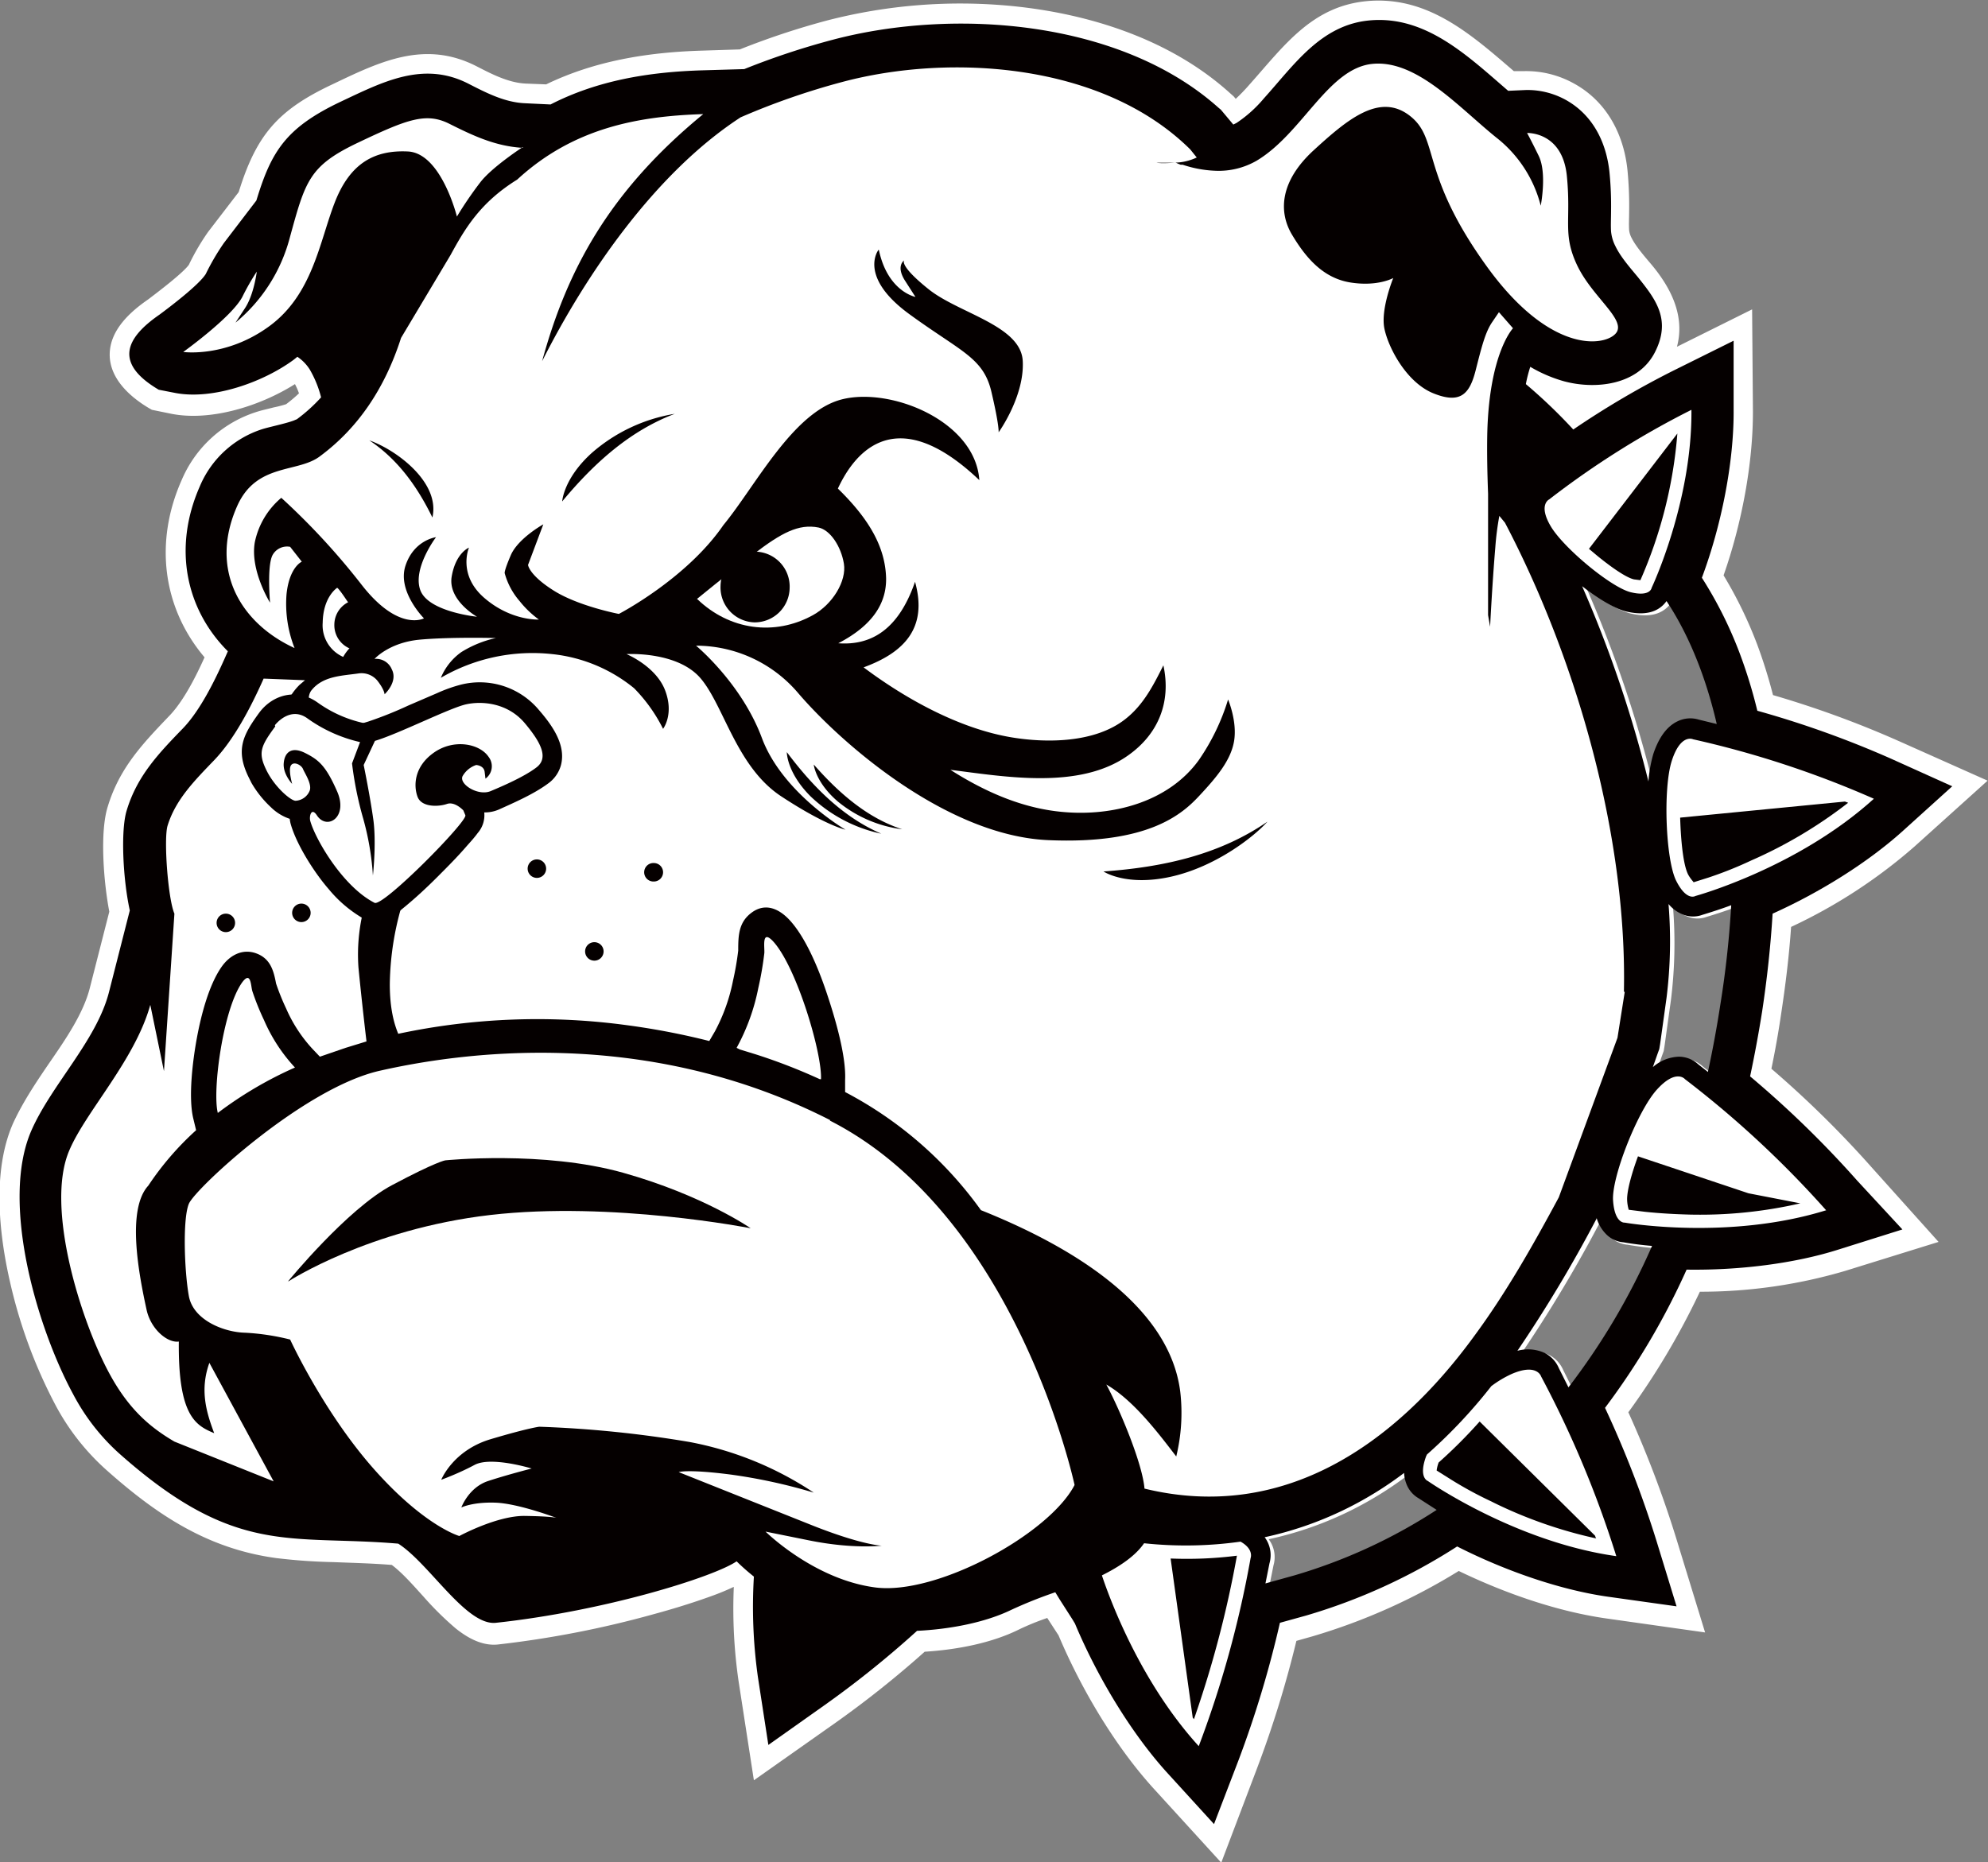 <svg id="Layer_1" data-name="Layer 1" xmlns="http://www.w3.org/2000/svg" viewBox="0 0 494.7 463.5"><rect x="0" y="0" width="494.7" height="463.5" fill="#808080" stroke="none"/><title>Bulldog713_2c2</title><path d="M193.5,34.2q1.4-6.7,2.4-13.5c1.1-7.2,2-14.5,2.5-21.8a130,130,0,0,0,30.7-20l18.2-16.4-22.2-9.9a248.9,248.9,0,0,0-31.2-11.4A125.2,125.2,0,0,0,190-71.3a105,105,0,0,0-8.4-17.3c4.5-12.8,7.4-28,7.3-41.3l-.2-24.9-18.7,9.3c2-7.5-1.3-14.4-6.3-20.4-1.6-1.9-3.9-4.5-5-6.7a5.4,5.4,0,0,1-.6-1.9c-.1-1.5,0-3.1,0-4.6a91,91,0,0,0-.4-10.2c-.9-9.2-5.3-17.3-13.3-21.7a24.5,24.5,0,0,0-12.4-3.1h-2.6c-10.8-9.3-21.6-18.9-36.8-17.4-13.7,1.4-20.6,11.4-29.2,21a44.7,44.7,0,0,1-3.2,3.3l-.5-.6-.9-.8C44-222,23.8-228.4,4.5-230.3a132.4,132.4,0,0,0-46,3.6,192.4,192.4,0,0,0-21.7,7.2l-9.4.3c-13.4.4-26.6,2.5-38.8,8.4l-5.1-.2c-4.3-.2-8.5-2.4-12.2-4.3-12.9-6.6-24-1.2-35.9,4.5-13.6,6.4-18.9,12.6-23.3,26.8l-7.6,9.9a57.5,57.5,0,0,0-4.8,8.2c-1.5,2.1-8,7-10.1,8.6-4.5,3.1-9.5,7.6-9.6,13.6s4.9,10.6,9.8,13.5l.7.4,4.9,1c9.7,1.9,22-1.9,30.7-7.4a17,17,0,0,1,1,2.3,36,36,0,0,1-3.2,2.7,27.6,27.6,0,0,1-3.1.8c-1.5.4-3,.7-4.5,1.2a30.1,30.1,0,0,0-18.4,16.9c-6.8,15.3-4.8,31.7,5.7,44.1-2.2,4.9-5.3,11-8.8,14.6-6.7,7-12.4,13-15.3,22.6-2,6.4-1,18.8.4,26.1L-225,14.3c-1.6,6.1-5.8,12.3-9.3,17.4s-7.2,10.5-9.8,16.2c-5.1,11.7-3.5,27.2-.7,39.4a124.4,124.4,0,0,0,11.3,30.6A58.4,58.4,0,0,0-220.9,134c12.8,11.4,25.4,19.7,42.4,22a142.6,142.6,0,0,0,14.3,1c4.8.2,9.6.3,14.4.7,2.8,2.1,5.7,5.5,7.9,7.9a77,77,0,0,0,8,7.9c3,2.4,6.6,4.4,10.5,4A248.3,248.3,0,0,0-84.8,170c4.8-1.3,9.7-2.8,14.4-4.5,1.7-.6,3.7-1.4,5.6-2.3h.1a125.8,125.8,0,0,0,1.2,23.5l3.8,24.6,20-14.1a251.5,251.5,0,0,0,22.5-17.9c7.9-.5,16.6-2.1,23.6-5.6a63.5,63.5,0,0,1,6.9-2.8l2.4,3.7.4.6c5.7,13.5,14.2,27.8,23.9,38.4l16.6,18.2,8.8-23.2a266.6,266.6,0,0,0,9.9-32l3.9-1.1a149.6,149.6,0,0,0,36.5-16.3c11.6,5.6,24.8,10.2,37.3,11.9l24,3.4-7.3-23.8a265.7,265.7,0,0,0-11.8-31,184.8,184.8,0,0,0,17.8-30,127.1,127.1,0,0,0,36.2-5.2l23.2-7.2L218.5,58.8A258.4,258.4,0,0,0,193.5,34.2ZM158.5-79.1c2.6.6,5.6.8,8-.7a6.9,6.9,0,0,0,2-1.9c4,6,9.1,15.9,12.5,30.6l-4.5-1.1a7.2,7.2,0,0,0-5.2.4c-3.2,1.5-5,4.9-6.1,8.2a34,34,0,0,0-1.2,6.8,302,302,0,0,0-16.5-48.6C151.4-82.3,155.5-79.8,158.5-79.1ZM-29,164.3c-15.3-2.1-27.3-13.9-27.3-13.9l10.9,2.2c10.9,2.2,18,1.3,18,1.3s-4.7-.1-16.9-4.9l-33.7-13.3s1.9-.8,12.9.6a136.4,136.4,0,0,1,20.7,4.5,83.6,83.6,0,0,0-30.9-12.6,281.4,281.4,0,0,0-37.4-3.8s-2.7.2-12.1,3.1-12.3,10.1-12.3,10.1,4.1-1.6,8.3-3.7,14.2.9,14.2.9-5.8,1.5-10.8,3.1-6.7,6.6-6.7,6.6,2.8-1.3,8.5-1.2,15.3,3.8,15.3,3.8-1.1-.3-7.9-.5-16.3,5-16.3,5-8.7-2.5-21.2-16.6-20.9-32.3-20.9-32.3a58.2,58.2,0,0,0-11.2-1.7c-5.2-.1-12.9-3.1-14-9.1s-1.6-19.2,0-23,28.5-28.8,47.5-33.1S-86.8,24.3-40.2,48.1s60.9,90.7,60.9,90.7C14.3,151-13.7,166.4-29,164.3Zm104.8-3.5-7.2,2,1-5a7.4,7.4,0,0,0-1.2-6.5,87.4,87.4,0,0,0,19.3-6.6,89.6,89.6,0,0,0,15.4-9.4,8.7,8.7,0,0,0,.6,2.8,7,7,0,0,0,3,3.5l4.5,2.9A133.6,133.6,0,0,1,75.8,160.8ZM38.2,139.8c-.5-6.2-6.1-19.6-9.5-25.9,6.8,3.9,13.1,12.4,17.4,17.9a45.9,45.9,0,0,0,1-16.1C44,92.6,16.3,78.1-2.7,70.5A96.8,96.8,0,0,0-36.3,41V38.2c.2-6.2-2.7-16.3-4.7-22s-5.3-13.7-9.3-18c-2.5-2.7-6-4-9.2-1.7s-3.4,5.7-3.4,9.5a72.8,72.8,0,0,1-1.3,7.5A45,45,0,0,1-68.6,26L-70,28.4a180.3,180.3,0,0,0-20.2-3.9,166,166,0,0,0-57.2,2.1c-1-2.3-2.1-6.2-2.1-12.3a72.2,72.2,0,0,1,3.8-22.2L-152.9-3l-3-1.8a45.8,45.8,0,0,0-1.4,14.9c.4,5.2,1.4,13.4,2,18.4l-5.2,1.6-6.4,2.2-1.9-2a36,36,0,0,1-6.5-10,56.7,56.7,0,0,1-2.5-6.2c-.7-3.3-1.3-6.2-4.9-7.5s-6.7.6-8.7,3.4c-3.3,4.6-5.1,12-6.1,17.6s-2.2,14.7-.9,20.1l.7,2.9a73.2,73.2,0,0,0-11.9,13.8c-5.5,6-2.3,22.3-.4,31,1.1,4.8,5.2,8.2,8,7.8-.2,18.5,4.2,20.9,8.8,22.8-2.1-5.3-3.6-10.8-1.2-17.5l16,29.5-24.7-9.9c-5.6-3.3-11-7.6-16.1-16.8-7.1-13.1-16.1-41.7-10-55.8,4.2-9.5,16.4-22.4,19.9-36.1l3.4,16.5,2.6-39.2c-1.6-3.8-2.8-18.6-1.7-21.9,2-6.5,6.4-10.9,11.6-16.3s9.1-13.2,12.3-20.3l10.3.4-1.3,1.1a14.8,14.8,0,0,0-3.9,6.5l6.3-1.3s-.6-2.4.6-3.9c2.9-3.5,7.7-3.5,11.7-4.1a5.1,5.1,0,0,1,4.6,1.8c1.9,2.3,1.8,3.4,1.8,3.4s3.4-3,1.8-6.2a4.2,4.2,0,0,0-4.3-2.6s3.7-4.1,11.3-4.8,18.9-.4,18.9-.4a27.5,27.5,0,0,0-8.6,3.5,14.8,14.8,0,0,0-5.1,6.4A45.3,45.3,0,0,1-109.3-68a38.5,38.5,0,0,1,20.4,8.5,39.6,39.6,0,0,1,7.2,10.1s2.8-3.6.5-9.6-9.6-9-9.6-9,12.6-.8,18.5,6.1,9.1,22,20.1,29.3,16,8.3,16,8.3S-52-33.5-57.1-47.1s-16.4-23-16.4-23A33.4,33.4,0,0,1-48.1-58.2C-37-45.4-11-22.6,14-21.5s33.4-6.5,37.6-11,7.9-8.8,8.7-13.7-1.5-10.3-1.5-10.3a54.3,54.3,0,0,1-7.3,15.1C43.9-31,30-27.6,17.8-28.7,8.4-29.5-1-33.2-10.3-39.2c13.5,1.7,32,5,44.1-3.5C41.4-48,44.7-56,42.7-65.2c-2.5,5-5,9.9-9.5,13.4-7.5,5.9-19.6,6-28.4,4.5-13-2.2-26.3-9.6-36.8-17.4,10.1-3.6,16.1-9.8,12.8-21.3C-23.3-74.1-30-70-38.2-70.7c8.7-4.5,12-10.2,11.9-16.2-.2-7.8-4.3-14.8-12-22.3,3.3-7.1,13.3-22.9,35.2-2.1C-4-126-24.1-135-37.5-131.6S-58.9-110-67-100.3C-76.2-87-93-78.2-93-78.2s-10-1.9-16.2-5.8-6.4-6.4-6.4-6.4l3.8-10.1s-6.4,3.5-8.1,7.7-1.5,4.5-1.5,4.5a17.6,17.6,0,0,0,3.7,6.9,24.1,24.1,0,0,0,4.8,4.6s-6.9.4-13.6-5.4-3.8-12.5-3.8-12.5-3.3,1.3-4.3,7.2,6.3,10,6.3,10-12-1.1-14.1-6.6,3.9-13.2,3.9-13.2-5.5.7-7.6,7.1,4.6,13.1,4.6,13.1-6.4,3.5-15.7-8.6a174.4,174.4,0,0,0-19.8-21.4,19.6,19.6,0,0,0-6.6,11.1c-1.3,7,3.8,15,3.8,15s-.9-9.1.6-11.8a4.1,4.1,0,0,1,4.4-2.1l2.9,3.7s-3,1.3-3.8,8.1a30.1,30.1,0,0,0,2.2,13.3c-13.5-6.2-21.3-19.5-14.3-35.3,4.8-10.9,15.2-8.2,20.7-12.5q14.1-10.4,20.1-29.4l12.3-20.6c3.6-6.6,7.5-13.1,16.6-18.8,14-13.1,30.3-15.8,46.3-16.3-23.5,19.3-33.9,38.8-40.1,61.5,10.7-21.2,27.9-46.7,49.4-60.7a179.5,179.5,0,0,1,25.3-8.8c26.6-7.1,64.7-4.9,86.5,14.6l1.6,2a13.5,13.5,0,0,1-4.2,1.2c-4.7.4-5.8.1-5.8.1h4.8l.7.3h.1l.4.2h.5a29,29,0,0,0,8.1,1.5h0A18.9,18.9,0,0,0,66-190.8c11.4-6.8,17.8-23,28.8-24.1s21.4,10.7,30.8,18.3a31.3,31.3,0,0,1,11.1,17.2s1.6-8.1-.5-12.4-2.9-5.7-2.9-5.7,8.8-.3,9.9,10.7-1.2,14.4,2.5,22.1,11.7,13.3,10,16.6-15.8,6.9-32.5-16.3S111.6-196.1,104-202s-17.8.1-26.2,7.8-8.9,15.3-5.4,21,7.7,10.9,14.5,11.9,10.7-1.1,10.7-1.1-3.2,7.8-2.2,12.6,5.4,13.4,12.2,16.1,9,.2,10.5-5.7,2.4-9.5,4.1-12l1.7-2.5,3.5,4s-5.9,6.1-6.4,26.1c-.1,4.7,0,9.9.2,15.1h0v2.3h0v.6h0v3h0v3.3h0v.6h0v1.7h0v1.1h0v1h0v2.7h0v.9h0v2.5h0V-86h0v.8h0v1.3h0v.7h0v.6h0v.4h0v.6h0v.6h0v1h0v.5h0v.5h0v.3h0v.2l.5,2.9s.5-10.2,1.3-19.8a71.2,71.2,0,0,1,1-7.8l1.4,1.7c18,34.3,30.4,78.4,29.6,116.7h.2l-1.6,11.5L141.3,67.3c-6.5,12-13.2,23.9-21.1,34.6C100.4,128.8,72.7,148.2,38.2,139.8Zm106.6-271h0ZM144.1,114l-2.4-4.8a7.5,7.5,0,0,0-3.6-3.8,10,10,0,0,0-6.7-.5A338.7,338.7,0,0,0,151,72.1v-.2a9.4,9.4,0,0,0,2.5,4.2,6.8,6.8,0,0,0,4.2,1.9c2.3.4,4.7.7,7.1.9A168.7,168.7,0,0,1,144.1,114Zm37.8-95.3q-1.3,8.5-3.1,16.8l-2.4-1.9a7.2,7.2,0,0,0-4.8-1.9,10.3,10.3,0,0,0-6.5,2.6l1.2-3.4.4-1.1.2-1.2,1.6-11.5a113.7,113.7,0,0,0,.5-23.4,9,9,0,0,0,3.8,2.7,6.7,6.7,0,0,0,4.6,0c2.3-.7,4.8-1.5,7.2-2.4A242.7,242.7,0,0,1,181.8,18.7Z" transform="translate(247.3 231.8)" style="fill:#fff;fill-rule:evenodd"/><path d="M157.4,16c.8-38.4-11.6-82.4-29.6-116.7l-1.4-1.7a71.2,71.2,0,0,0-1,7.8c-.8,9.6-1.3,19.8-1.3,19.8l-.5-2.9v-.2h0v-.3h0v-.5h0v-.5h0v-1h0V-81h0v-.6h0v-.4h0V-83h0v-.7h0v-1.3h0v-.8h0v-2.4h0v-2.5h0v-.9h0v-2.7h0v-1h0v-1.1h0v-1.7h0v-.6h0v-3.3h0v-3h0v-.6h0v-2.3h0c-.2-5.2-.3-10.4-.2-15.1.5-20,6.4-26.1,6.4-26.1l-3.5-4-1.7,2.5c-1.7,2.5-2.6,6.1-4.1,12s-3.8,8.4-10.5,5.7-11.2-11.3-12.2-16.1,2.2-12.6,2.2-12.6-3.9,2.2-10.7,1.1-11.1-6.2-14.5-11.9-3-13.3,5.4-21,18.7-13.6,26.2-7.8,2.4,14.2,19.1,37.4,30.8,19.7,32.5,16.3-6.4-8.9-10-16.6-1.4-11-2.5-22.1-9.9-10.7-9.9-10.7.8,1.4,2.9,5.7.5,12.4.5,12.4a31.3,31.3,0,0,0-11.1-17.2c-9.4-7.6-19.8-19.4-30.8-18.3s-17.4,17.3-28.8,24.1a18.9,18.9,0,0,1-10.3,2.5h0a29,29,0,0,1-8.1-1.5h-.5l-.4-.2h-.1l-.7-.3H41.2s1.1.3,5.8-.1a13.5,13.5,0,0,0,4.2-1.2l-1.6-2C27.7-215.3-10.4-217.5-37-210.4a179.6,179.6,0,0,0-25.3,8.8c-21.5,14-38.7,39.5-49.4,60.7,6.2-22.7,16.7-42.3,40.1-61.5-15.9.5-32.2,3.3-46.3,16.3-9.2,5.7-13,12.2-16.6,18.8l-12.3,20.6q-6.1,19-20.1,29.4c-5.5,4.3-15.9,1.6-20.7,12.5-7,15.8.8,29.1,14.3,35.3a30.1,30.1,0,0,1-2.2-13.3c.7-6.8,3.8-8.1,3.8-8.1l-2.9-3.7a4.1,4.1,0,0,0-4.4,2.1c-1.4,2.8-.6,11.8-.6,11.8s-5-8-3.8-15a19.6,19.6,0,0,1,6.6-11.1,174.4,174.4,0,0,1,19.8,21.4c9.3,12.1,15.7,8.6,15.7,8.6s-6.7-6.7-4.6-13.1,7.6-7.1,7.6-7.1-5.9,7.8-3.9,13.2,14.1,6.6,14.1,6.6-7.3-4.1-6.3-10,4.3-7.2,4.3-7.2-2.9,6.7,3.8,12.5,13.6,5.4,13.6,5.4a24.2,24.2,0,0,1-4.8-4.6,17.6,17.6,0,0,1-3.7-6.9s-.3-.3,1.5-4.5,8.1-7.7,8.1-7.7l-3.8,10.1s.2,2.5,6.4,6.4,16.2,5.8,16.2,5.8,16.8-8.7,26-22.1c8-9.7,17.3-28.2,29.5-31.3S-3.9-126-2.9-111.3c-22-20.9-31.9-5-35.2,2.1,7.7,7.5,11.8,14.5,12,22.3.1,6.1-3.2,11.7-11.9,16.2,8.2.6,15-3.4,19.1-15.3,3.2,11.5-2.7,17.6-12.8,21.3C-21.3-56.9-8-49.5,5-47.3c8.9,1.5,20.9,1.4,28.4-4.5,4.5-3.5,7-8.4,9.5-13.4,2,9.2-1.3,17.2-8.9,22.5-12.1,8.5-30.6,5.2-44.1,3.5,9.4,6,18.7,9.7,28.1,10.5,12.2,1.1,26.2-2.3,33.8-12.9A54.3,54.3,0,0,0,59-56.7s2.3,5.4,1.5,10.3S56-37.1,51.8-32.6s-12.6,12.1-37.6,11S-36.9-45.4-48-58.2A33.4,33.4,0,0,0-73.4-70.1s11.3,9.3,16.4,23,20.8,22.8,20.8,22.8-4.9-1-16-8.3S-66.4-55-72.3-61.9-90.7-68-90.7-68s7.3,3,9.6,9-.5,9.6-.5,9.6a39.6,39.6,0,0,0-7.2-10.1A38.5,38.5,0,0,0-109.2-68a45.3,45.3,0,0,0-27.7,5.9,14.8,14.8,0,0,1,5.1-6.4,27.5,27.5,0,0,1,8.6-3.5s-11.2-.3-18.9.4-11.3,4.8-11.3,4.8a4.2,4.2,0,0,1,4.3,2.6C-147.6-61-151-58-151-58s0-1.1-1.8-3.4a5.1,5.1,0,0,0-4.6-1.8c-4.1.6-8.8.6-11.7,4.1-1.3,1.5-.6,3.9-.6,3.9l-6.3,1.3a14.8,14.8,0,0,1,3.9-6.5l1.3-1.1-10.3-.4c-3.2,7.2-7.4,15.2-12.3,20.3s-9.6,9.8-11.6,16.3c-1,3.3.1,18.2,1.7,21.9L-206,35.7l-3.4-16.5C-213,33-225.2,45.8-229.4,55.4c-6.2,14.1,2.9,42.8,10,55.8,5,9.2,10.5,13.5,16.1,16.8l24.7,9.9-16-29.5c-2.4,6.7-.8,12.2,1.2,17.5-4.6-1.9-9-4.3-8.8-22.8-2.8.4-6.9-3-8-7.8-1.9-8.7-5.1-25,.4-31a73.2,73.2,0,0,1,11.9-13.8l-.7-2.9c-1.3-5.4-.1-14.7.9-20.1s2.9-13,6.1-17.6c2-2.9,5.2-4.7,8.7-3.4s4.3,4.3,4.9,7.5a56.7,56.7,0,0,0,2.5,6.2,36,36,0,0,0,6.5,10l1.9,2,6.4-2.2,5.2-1.6c-.6-5-1.5-13.2-2-18.4a45.8,45.8,0,0,1,1.4-14.9l3,1.8,7.2-4.9a72.2,72.2,0,0,0-3.8,22.2c0,6.1,1.1,9.9,2.1,12.3a166,166,0,0,1,57.2-2.1,180.3,180.3,0,0,1,20.2,3.9l1.4-2.4A45,45,0,0,0-64,13.5a72.8,72.8,0,0,0,1.3-7.5c0-3.8.1-7.1,3.4-9.5s6.6-1,9.2,1.7c4.1,4.3,7.3,12.1,9.3,18s5,15.8,4.7,22V41A96.8,96.8,0,0,1-2.5,70.4c19,7.6,46.7,22.1,49.6,45.2a45.9,45.9,0,0,1-1,16.1c-4.3-5.6-10.6-14-17.4-17.9,3.4,6.3,9,19.7,9.5,25.9,34.5,8.4,62.3-10.9,82-37.9,7.9-10.7,14.6-22.5,21.1-34.6l14.6-39.7,1.6-11.5Zm-197.5,32c-46.6-23.8-93.1-16.6-112.1-12.3s-45.9,29.3-47.5,33.1-1.1,17,0,23,8.8,9,14,9.1a58.2,58.2,0,0,1,11.2,1.7s8.3,18.1,20.9,32.3,21.2,16.6,21.2,16.6,9.4-5.1,16.3-5,7.9.5,7.9.5-9.5-3.6-15.2-3.8-8.5,1.2-8.5,1.2,1.8-5,6.7-6.6,10.8-3.1,10.8-3.1-10.1-3.1-14.2-.9-8.3,3.7-8.3,3.7,2.9-7.3,12.3-10.1,12.1-3.1,12.1-3.1a281.4,281.4,0,0,1,37.4,3.8,83.6,83.6,0,0,1,30.9,12.6,136.4,136.4,0,0,0-20.7-4.5c-10.9-1.4-12.9-.6-12.9-.6L-44.1,149c12.2,4.8,16.9,4.9,16.9,4.9s-7.1.9-18-1.3l-10.9-2.2s12,11.9,27.3,13.9S14.5,151,20.8,138.8C20.8,138.8,6.5,71.8-40.1,48.1Z" transform="translate(247.3 231.8)" style="fill:#fff;fill-rule:evenodd"/><path d="M188.2,36.1q1.7-8,3-16.2c1.2-7.9,2.1-16.1,2.6-24.3,11.8-5.3,23.6-12.7,32.2-20.4l12.5-11.3L223.2-43A245.3,245.3,0,0,0,190-54.9a122.1,122.1,0,0,0-4.5-14.6,101.1,101.1,0,0,0-9.3-18.5c4.9-13.1,8-28.9,7.9-41.8V-147l-14.9,7.4a218,218,0,0,0-25,14.7,131.2,131.2,0,0,0-11.8-11.3,34.3,34.3,0,0,1,1.1-4.3,35.2,35.2,0,0,0,8.4,3.6c7.8,2.1,18.4,1,22.6-7.2s.1-13.3-4.2-18.7c-1.9-2.3-4.3-5-5.6-7.7a10.1,10.1,0,0,1-1.1-3.7c-.1-1.6,0-3.4,0-5.1a85,85,0,0,0-.4-9.7c-.8-7.5-4.2-14.2-10.8-17.9a19.8,19.8,0,0,0-9.9-2.5l-4.5.2c-10.1-8.7-20.6-18.9-34.7-17.5-12,1.2-18.6,11.1-26.1,19.4a31.9,31.9,0,0,1-6.8,6.1l-.8.4-3.1-3.7-.6-.5c-24.4-21.8-65.8-24.9-96-16.9a188,188,0,0,0-22,7.3l-10.3.3c-13.7.4-26.4,2.6-37.9,8.5l-6.3-.3c-5.1-.2-9.7-2.6-14.2-4.9-11.2-5.7-21.3-.4-31.7,4.5-13.7,6.5-17.3,12.4-21,24.6l-8.1,10.6a58.8,58.8,0,0,0-4.5,7.7c-1.7,2.7-8.8,8.1-11.5,10.1-8.7,6-11.2,12.2-.2,18.7l4.1.8c9.4,1.8,21.9-2.7,29.4-8.2l1-.8a10.6,10.6,0,0,1,3.1,3.2,26.7,26.7,0,0,1,2.8,6.9,40.7,40.7,0,0,1-6.1,5.5h-.1c-1.5.8-6.5,1.8-8.4,2.4a25.2,25.2,0,0,0-15.6,14.3c-6.8,15.5-3.3,30.7,7,41l-.8,1.8c-2.5,5.6-6.1,12.9-10.3,17.3-6.1,6.3-11.5,11.9-14.1,20.6-1.5,5-.9,17.1.8,24.8l-5.2,20.4c-3.1,12-14.3,23-19.3,34.4-7.8,17.9,1.5,49.2,10.4,65.6a53,53,0,0,0,11.4,14.7c29,25.8,42.4,20.2,69.5,22.5,7.7,4.9,16.9,20.5,24.3,19.7,27-2.9,54.2-11.4,59.9-15.3a54.6,54.6,0,0,0,4.3,3.8,125.2,125.2,0,0,0,1,25l2.6,16.9,13.7-9.7a247.3,247.3,0,0,0,23.3-18.7c8.3-.4,17-2.1,23.4-5.2a111.8,111.8,0,0,1,11-4.4l1.1,1.8,3.2,5,.6,1c5.7,13.6,14.3,27.7,23.2,37.4l11.4,12.5,6.1-15.9a263.2,263.2,0,0,0,10.3-34.2l6.5-1.8a144.1,144.1,0,0,0,37.6-17.2c12.2,6.2,26.2,11,38.2,12.6l16.4,2.3-5-16.3a261.9,261.9,0,0,0-12.8-33.1,179.6,179.6,0,0,0,20.3-34.4c13,.2,26.8-1.5,37.8-5l15.9-5L214.9,62.1A254.8,254.8,0,0,0,188.2,36.1ZM74.8,160.3l-7.2,2,1-5a7.4,7.4,0,0,0-1.2-6.5,87.4,87.4,0,0,0,19.3-6.6,89.6,89.6,0,0,0,15.4-9.4,8.7,8.7,0,0,0,.6,2.8,7,7,0,0,0,3,3.5l4.5,2.9A133.6,133.6,0,0,1,74.8,160.3ZM157.4-79.6c2.6.6,5.6.8,8-.7a6.9,6.9,0,0,0,2-1.9c4,6,9.1,15.9,12.5,30.6l-4.5-1.1a7.2,7.2,0,0,0-5.2.4c-3.2,1.5-5,4.9-6.1,8.2a34,34,0,0,0-1.2,6.8,301.9,301.9,0,0,0-16.5-48.6C150.4-82.8,154.5-80.3,157.4-79.6ZM143,113.5l-2.4-4.8a7.5,7.5,0,0,0-3.6-3.8,10,10,0,0,0-6.7-.5,338.7,338.7,0,0,0,19.7-32.9v-.2a9.4,9.4,0,0,0,2.5,4.2,6.8,6.8,0,0,0,4.2,1.9c2.3.4,4.7.7,7.1.9A168.7,168.7,0,0,1,143,113.5Zm37.8-95.3q-1.3,8.5-3.1,16.8l-2.4-1.9a7.2,7.2,0,0,0-4.8-1.9,10.3,10.3,0,0,0-6.5,2.6l1.2-3.4.4-1.1.2-1.2,1.6-11.5a113.7,113.7,0,0,0,.5-23.4,9,9,0,0,0,3.8,2.7,6.7,6.7,0,0,0,4.6,0c2.3-.7,4.8-1.5,7.2-2.4A242.7,242.7,0,0,1,180.8,18.2Z" transform="translate(247.3 231.8)" style="fill:#050000;fill-rule:evenodd"/><path d="M156.8,15c.8-38.4-11.6-82.4-29.6-116.7l-1.4-1.7a71.2,71.2,0,0,0-1,7.8c-.8,9.6-1.3,19.8-1.3,19.8l-.5-2.9v-.2h0v-.3h0v-.5h0v-.5h0v-1h0V-82h0v-.6h0v-.4h0V-84h0v-.7h0v-1.3h0v-.8h0v-2.4h0v-2.5h0v-.9h0v-2.7h0v-1h0v-1.1h0v-1.7h0v-.6h0v-3.3h0v-3h0v-.6h0v-2.3h0c-.2-5.2-.3-10.4-.2-15.1.5-20,6.4-26.1,6.4-26.1l-3.5-4-1.7,2.5c-1.7,2.5-2.6,6.1-4.1,12s-3.8,8.4-10.5,5.7-11.2-11.3-12.2-16.1,2.2-12.6,2.2-12.6-3.9,2.2-10.7,1.1-11.1-6.2-14.5-11.9-3-13.3,5.4-21S96-208.8,103.5-203s2.4,14.2,19.1,37.4,30.8,19.7,32.5,16.3-6.4-8.9-10-16.6-1.4-11-2.5-22.1-9.9-10.7-9.9-10.7.8,1.4,2.9,5.7.5,12.4.5,12.4A31.3,31.3,0,0,0,125-197.6c-9.4-7.6-19.8-19.4-30.8-18.3s-17.4,17.3-28.8,24.1a18.9,18.9,0,0,1-10.3,2.5h0a29,29,0,0,1-8.1-1.5h-.5L46-191H46l-.7-.3H40.5s1.1.3,5.8-.1a13.5,13.5,0,0,0,4.2-1.2l-1.6-2C27-216.3-11.1-218.5-37.7-211.4A179.6,179.6,0,0,0-63-202.6c-21.5,14-38.7,39.5-49.4,60.7,6.2-22.7,16.7-42.3,40.1-61.5-15.9.5-32.2,3.3-46.3,16.3-9.2,5.7-13,12.2-16.6,18.8l-12.3,20.6q-6.1,19-20.1,29.4c-5.5,4.3-15.9,1.6-20.7,12.5-7,15.8.8,29.1,14.3,35.3A30.1,30.1,0,0,1-176-83.9c.7-6.8,3.8-8.1,3.8-8.1l-2.9-3.7a4.1,4.1,0,0,0-4.4,2.1c-1.4,2.8-.6,11.8-.6,11.8s-5-8-3.8-15a19.6,19.6,0,0,1,6.6-11.1,174.4,174.4,0,0,1,19.8,21.4c9.3,12.1,15.7,8.6,15.7,8.6s-6.7-6.7-4.6-13.1,7.6-7.1,7.6-7.1-5.9,7.8-3.9,13.2,14.1,6.6,14.1,6.6-7.3-4.1-6.3-10,4.3-7.2,4.3-7.2-2.9,6.7,3.8,12.5,13.6,5.4,13.6,5.4a24.2,24.2,0,0,1-4.8-4.6,17.6,17.6,0,0,1-3.7-6.9s-.3-.3,1.5-4.5,8.1-7.7,8.1-7.7l-3.8,10.1s.2,2.5,6.4,6.4,16.2,5.8,16.2,5.8,16.8-8.7,26-22.1c8-9.7,17.3-28.2,29.5-31.3S-4.6-127-3.6-112.3c-22-20.9-31.9-5-35.2,2.1,7.7,7.5,11.8,14.5,12,22.3.1,6.1-3.2,11.7-11.9,16.2,8.2.6,15-3.4,19.1-15.3,3.2,11.5-2.7,17.6-12.8,21.3C-22-57.9-8.7-50.5,4.3-48.3c8.9,1.5,20.9,1.4,28.4-4.5,4.5-3.5,7-8.4,9.5-13.4,2,9.2-1.3,17.2-8.9,22.5-12.1,8.5-30.6,5.2-44.1,3.5,9.4,6,18.7,9.7,28.1,10.5C29.5-28.6,43.4-32.1,51-42.6a54.3,54.3,0,0,0,7.3-15.1s2.3,5.4,1.5,10.3-4.5,9.2-8.7,13.7-12.6,12.1-37.6,11S-37.6-46.4-48.6-59.2A33.4,33.4,0,0,0-74.1-71.1s11.3,9.3,16.4,23,20.8,22.8,20.8,22.8-4.9-1-16-8.3S-67.1-56-72.9-62.9-91.4-69-91.4-69s7.3,3,9.6,9-.5,9.6-.5,9.6a39.6,39.6,0,0,0-7.2-10.1A38.5,38.5,0,0,0-109.9-69a45.3,45.3,0,0,0-27.7,5.9,14.8,14.8,0,0,1,5.1-6.4,27.5,27.5,0,0,1,8.6-3.5s-11.2-.3-18.9.4-11.3,4.8-11.3,4.8a4.2,4.2,0,0,1,4.3,2.6c1.6,3.1-1.8,6.2-1.8,6.2s0-1.1-1.8-3.4a5.1,5.1,0,0,0-4.6-1.8c-4.1.6-8.8.6-11.7,4.1-1.3,1.5-.6,3.9-.6,3.9l-6.3,1.3a14.8,14.8,0,0,1,3.9-6.5l1.3-1.1-10.3-.4c-3.2,7.2-7.4,15.2-12.3,20.3s-9.6,9.8-11.6,16.3c-1,3.3.1,18.2,1.7,21.9l-2.6,39.2-3.4-16.5C-213.7,32-225.9,44.8-230,54.4c-6.2,14.1,2.9,42.8,10,55.8,5,9.2,10.5,13.5,16.1,16.8l24.7,9.9-16-29.5c-2.4,6.7-.8,12.2,1.2,17.5-4.6-1.9-9-4.3-8.8-22.8-2.8.4-6.9-3-8-7.8-1.9-8.7-5.1-25,.4-31a73.2,73.2,0,0,1,11.9-13.8l-.7-2.9c-1.3-5.4-.1-14.7.9-20.1s2.9-13,6.1-17.6c2-2.9,5.2-4.7,8.7-3.4s4.3,4.3,4.9,7.5a56.7,56.7,0,0,0,2.5,6.2,36,36,0,0,0,6.5,10l1.9,2,6.4-2.2,5.2-1.6c-.6-5-1.5-13.2-2-18.4a45.8,45.8,0,0,1,1.4-14.9l3,1.8,7.2-4.9a72.2,72.2,0,0,0-3.8,22.2c0,6.1,1.1,9.9,2.1,12.3a166,166,0,0,1,57.2-2.1,180.3,180.3,0,0,1,20.2,3.9l1.4-2.4a45,45,0,0,0,4.5-12.6,72.8,72.8,0,0,0,1.3-7.5c0-3.8.1-7.1,3.4-9.5s6.6-1,9.2,1.7c4.1,4.3,7.3,12.1,9.3,18s5,15.8,4.7,22V40A96.8,96.8,0,0,1-3.2,69.4c19,7.6,46.7,22.1,49.6,45.2a45.9,45.9,0,0,1-1,16.1c-4.3-5.6-10.6-14-17.4-17.9,3.4,6.3,9,19.7,9.5,25.9,34.5,8.4,62.3-10.9,82-37.9,7.9-10.7,14.6-22.5,21.1-34.6l14.6-39.7L157,15.1Zm-197.5,32c-46.6-23.8-93.1-16.6-112.1-12.3s-45.9,29.3-47.5,33.1-1.1,17,0,23,8.8,9,14,9.1a58.2,58.2,0,0,1,11.2,1.7s8.3,18.1,20.9,32.3,21.2,16.6,21.2,16.6,9.4-5.1,16.3-5,7.9.5,7.9.5-9.5-3.6-15.2-3.8-8.5,1.2-8.5,1.2,1.8-5,6.7-6.6,10.8-3.1,10.8-3.1-10.1-3.1-14.2-.9-8.3,3.7-8.3,3.7,2.9-7.3,12.3-10.1,12.1-3.1,12.1-3.1a281.4,281.4,0,0,1,37.4,3.8,83.6,83.6,0,0,1,30.9,12.6,136.4,136.4,0,0,0-20.7-4.5c-10.9-1.4-12.9-.6-12.9-.6L-44.8,148c12.2,4.8,16.9,4.9,16.9,4.9s-7.1.9-18-1.3l-10.9-2.2s12,11.9,27.3,13.9S13.8,150,20.1,137.8C20.1,137.8,5.8,70.8-40.8,47.1Z" transform="translate(247.3 231.8)" style="fill:#fff;fill-rule:evenodd"/><path d="M-173.9,33.9a41.5,41.5,0,0,1-7.7-11.8,63,63,0,0,1-2.9-7.2c-.4-1.2-.3-5.3-2.6-2.1-4.7,6.7-7.4,26.8-6,32.4a96.3,96.3,0,0,1,19.2-11.3M-64,29a51.7,51.7,0,0,0,5.4-14.9,80.7,80.7,0,0,0,1.5-8.7c.1-1.5-.7-5.9,2.1-3,5.9,6.3,12.3,27.9,12,34.4h-.3a141.7,141.7,0,0,0-16-6.2l-3.9-1.2Z" transform="translate(247.3 231.8)" style="fill:#fff;fill-rule:evenodd"/><path d="M-73.9-82.7s7.8-6.4,14.4-11.4,10.9-7.4,15.9-6.4c2.9.6,5.6,4.7,6.3,9S-40.1-81.4-45-78.7c-9.6,5.3-20.8,3.7-28.8-4" transform="translate(247.3 231.8)" style="fill:#fff;fill-rule:evenodd"/><path d="M-152.9-74.1s-6.2-5.4-8.2-8.4-2.3-3-2.3-3-3.5,2.2-3.6,8.7a8.6,8.6,0,0,0,5.1,8.5,11.2,11.2,0,0,1,8.9-5.7" transform="translate(247.3 231.8)" style="fill:#fff;fill-rule:evenodd"/><path d="M-117.2-195.2s-7.7,5-10.6,8.8a94.4,94.4,0,0,0-5.8,8.5s-3.9-15.8-12.2-16.2-14.4,2.9-18.2,12.7-5.5,22.9-16.3,30.8-21.4,6.4-21.4,6.4,12-8.6,14.7-13.7a58.5,58.5,0,0,1,3.6-6.3s-.7,5.8-3,9.2l-2.3,3.5a40.8,40.8,0,0,0,13.5-21.1c3.9-14.2,4.8-17.9,17-23.7s16.9-7.6,22.7-4.7,11.4,5.6,18.3,6" transform="translate(247.3 231.8)" style="fill:#fff;fill-rule:evenodd"/><path d="M154.9,155.5a259.8,259.8,0,0,0-18.7-44.7s-1-3.4-7.4-.6a27.1,27.1,0,0,0-5,3,127.2,127.2,0,0,1-16,17l-.2.4c-2,5.4.4,6.2.4,6.2s21.6,15.1,46.8,18.7m52.3-86.1a251,251,0,0,0-35.1-32.6s-2.2-2.7-7,2.6-11.3,21.8-10.9,27.6,2.9,5.5,2.9,5.5S182.8,77,207.2,69.4ZM219-33a243.1,243.1,0,0,0-45-14.8s-3.1-1.5-5.3,5.4-1.5,24.6,1.1,29.8,4.8,3.8,4.8,3.8S199.9-15.7,219-33Zm-45.4-96.8a217.2,217.2,0,0,0-35.4,22.3s-2.8,1.3.4,6.7,15,15.2,19.9,16.4,5.2-1.1,5.2-1.1S173.8-106.8,173.6-129.8ZM51,202.8A261.7,261.7,0,0,0,63.9,156s.9-2.2-2.5-4.1a97.4,97.4,0,0,1-24,.4c-2.2,3.2-6.1,5.8-10.5,8C29.1,166.9,36.7,187.1,51,202.8Z" transform="translate(247.3 231.8)" style="fill:#fff;fill-rule:evenodd"/><path d="M149.9,151.2l-.3-.8L120.9,122a122.8,122.8,0,0,1-10.2,10.2,8.4,8.4,0,0,0-.5,2l3.5,2.2c3.2,2,6.5,3.8,9.9,5.4a112.1,112.1,0,0,0,26.3,9.3M160.3,56c-1.3,3.5-2.8,8.4-2.7,10.9a10,10,0,0,0,.4,2.4l4,.5c3.7.4,7.5.6,11.2.7a111.2,111.2,0,0,0,27.5-2.8l-12.9-2.5Zm13.8-68.2,3.8-1.2c3.6-1.2,7.1-2.6,10.5-4.2a113.3,113.3,0,0,0,24.2-14.4l-.8-.3-41,4v.2c.1,3.3.5,11.1,2,14A10,10,0,0,0,174.1-12.3Zm-26-83,1.2,1c2.1,1.8,7.4,6,10,6.6l1.6.2a112.5,112.5,0,0,0,9.2-36.5ZM60.5,155.4a99.1,99.1,0,0,1-16.5.7l5.5,39.6.3.4A266.5,266.5,0,0,0,60.5,155.4Z" transform="translate(247.3 231.8)" style="fill:#050000;fill-rule:evenodd"/><path d="M-51.5-44.5s0,5,5.9,10.9A36.4,36.4,0,0,0-28-24.3c-9.2-4-16.6-11.1-23.5-20.3m6.7,3.1s.4,4.4,6,9.2a31.5,31.5,0,0,0,16,6.9C-31.1-28.1-38.1-33.9-44.7-41.4ZM-107.4-107s.3-5.7,7.4-12.1a41.5,41.5,0,0,1,20.6-9.7C-90.2-124.7-99.1-117-107.4-107Zm-32.3,4c2-8.7-8.9-16.8-15.7-19.2C-148.5-117.6-143.6-111-139.7-103Zm167,88.1s5.6,3.8,16.8,1.3S64.8-23.6,68.1-27.3C56.5-19.3,42.8-16,27.3-14.9Zm-56-154.7s-5.2,6.6,7.7,16S-2.6-142.8-.6-134.3s1.8,10.1,1.8,10.1,6.5-9,6-17.8-15.9-11.8-23.4-17.8-6.1-7.2-6.1-7.2-2.2,1.4.3,5.2l2.5,3.9S-26.4-159.2-28.6-169.6Z" transform="translate(247.3 231.8)" style="fill:#050000;fill-rule:evenodd"/><path d="M-126.8-29.6a6.7,6.7,0,0,1-1.6,5.1c-.8,1.1-1.7,2.1-2.6,3.1-2.4,2.8-5,5.4-7.6,8s-5.3,5.1-8.1,7.4-5.9,5-9.5,3.2a31.6,31.6,0,0,1-9.3-7.7c-3.5-4-7.9-10.9-9.4-16a7.7,7.7,0,0,1-.3-1.5,12.2,12.2,0,0,1-4.7-2.9,26.2,26.2,0,0,1-4.8-6l-.7-1.4c-3.4-6.9-1.4-10.6,2.6-16.1h0c3.4-4.6,9.5-6.2,14.6-2.5a31.1,31.1,0,0,0,11.1,5h.4l1-.3a96.6,96.6,0,0,0,10-4l7.2-3.1a36.7,36.7,0,0,1,5.9-2.1,19.2,19.2,0,0,1,19.4,6.3c3.2,3.7,6.8,8.6,5.5,13.7a8.3,8.3,0,0,1-3.2,4.6c-3.5,2.6-8.3,4.7-12.3,6.5a8.7,8.7,0,0,1-3.6.7" transform="translate(247.3 231.8)" style="fill:#050000;fill-rule:evenodd"/><path d="M-178.9-51.3s3.7-4.9,8.1-1.7a36.3,36.3,0,0,0,13.1,5.9l-2,5.3A86.8,86.8,0,0,0-156.9-28a69.1,69.1,0,0,1,2.4,14.1s.9-8.1.1-13.9-2.4-13.6-2.4-13.6l2.8-6c6-1.8,18.6-8.2,22.7-9.1s10.4-.3,14.6,4.7,5.9,8.7,2.9,11-8.3,4.6-11.4,5.9-7.9-1.7-7-3.7a6.1,6.1,0,0,1,3.4-2.8s1.9.1,2.1,1.7.2,1.7.2,1.7a3.8,3.8,0,0,0,.8-5.4c-2.2-3.3-8.6-4.6-13.6-1.1s-5.1,8.3-4.1,11,5.3,2.5,7.3,1.8,4.1,1.6,4.1,1.6l.5,1.2c.6,1.5-20.5,22.9-22.6,21.8-8-4.1-14.8-16-16-20.4-.3-1.2.3-3.5,1.7-1.3,2.5,3.7,7.8.4,5-6s-4.6-7.9-8-9.6-5.1-.1-5.3,2.6,2.1,5.1,2.1,5.1-1-3.5-.3-4.6,2.6-.1,3,.9,2.2,3.6,1.7,5.3a4,4,0,0,1-3.5,2.6c-1.1.1-5.2-3.3-7.3-7.6s-1.5-5.9,2.2-10.9" transform="translate(247.3 231.8)" style="fill:#fff;fill-rule:evenodd"/><path d="M-175.6,87.1s14.7-18,25.8-23.9,13.3-6.2,13.3-6.2,24.4-2.5,44.3,3.1,31.7,13.8,31.7,13.8-34.6-6.8-64.8-3.3-50.2,16.5-50.2,16.5" transform="translate(247.3 231.8)" style="fill:#050000;fill-rule:evenodd"/><path d="M-59.2-94.5a8.7,8.7,0,0,1,8.4,9,8.7,8.7,0,0,1-8.8,8.6,8.7,8.7,0,0,1-8.4-9,8.7,8.7,0,0,1,8.8-8.6" transform="translate(247.3 231.8)" style="fill:#050000;fill-rule:evenodd"/><path d="M-157.8-82.6a6.3,6.3,0,0,1,6,6.5,6.3,6.3,0,0,1-6.3,6.2,6.3,6.3,0,0,1-6-6.5,6.3,6.3,0,0,1,6.3-6.2" transform="translate(247.3 231.8)" style="fill:#050000;fill-rule:evenodd"/><path d="M-113.7-17.9a2.3,2.3,0,0,1,2.3,2.3,2.3,2.3,0,0,1-2.3,2.3,2.3,2.3,0,0,1-2.3-2.3,2.3,2.3,0,0,1,2.3-2.3" transform="translate(247.3 231.8)" style="fill:#050000;fill-rule:evenodd"/><path d="M-99.4,2.7A2.3,2.3,0,0,1-97.1,5a2.3,2.3,0,0,1-2.3,2.3A2.3,2.3,0,0,1-101.7,5a2.3,2.3,0,0,1,2.3-2.3" transform="translate(247.3 231.8)" style="fill:#050000;fill-rule:evenodd"/><path d="M-84.6-17a2.3,2.3,0,0,1,2.3,2.3,2.3,2.3,0,0,1-2.3,2.3A2.3,2.3,0,0,1-87-14.7,2.3,2.3,0,0,1-84.6-17" transform="translate(247.3 231.8)" style="fill:#050000;fill-rule:evenodd"/><path d="M-172.3-6.9a2.3,2.3,0,0,1,2.3,2.3,2.3,2.3,0,0,1-2.3,2.3,2.3,2.3,0,0,1-2.3-2.3,2.3,2.3,0,0,1,2.3-2.3" transform="translate(247.3 231.8)" style="fill:#050000;fill-rule:evenodd"/><path d="M-191.1-4.4a2.3,2.3,0,0,1,2.3,2.3A2.3,2.3,0,0,1-191.1.2a2.3,2.3,0,0,1-2.3-2.3,2.3,2.3,0,0,1,2.3-2.3" transform="translate(247.3 231.8)" style="fill:#050000;fill-rule:evenodd"/></svg>